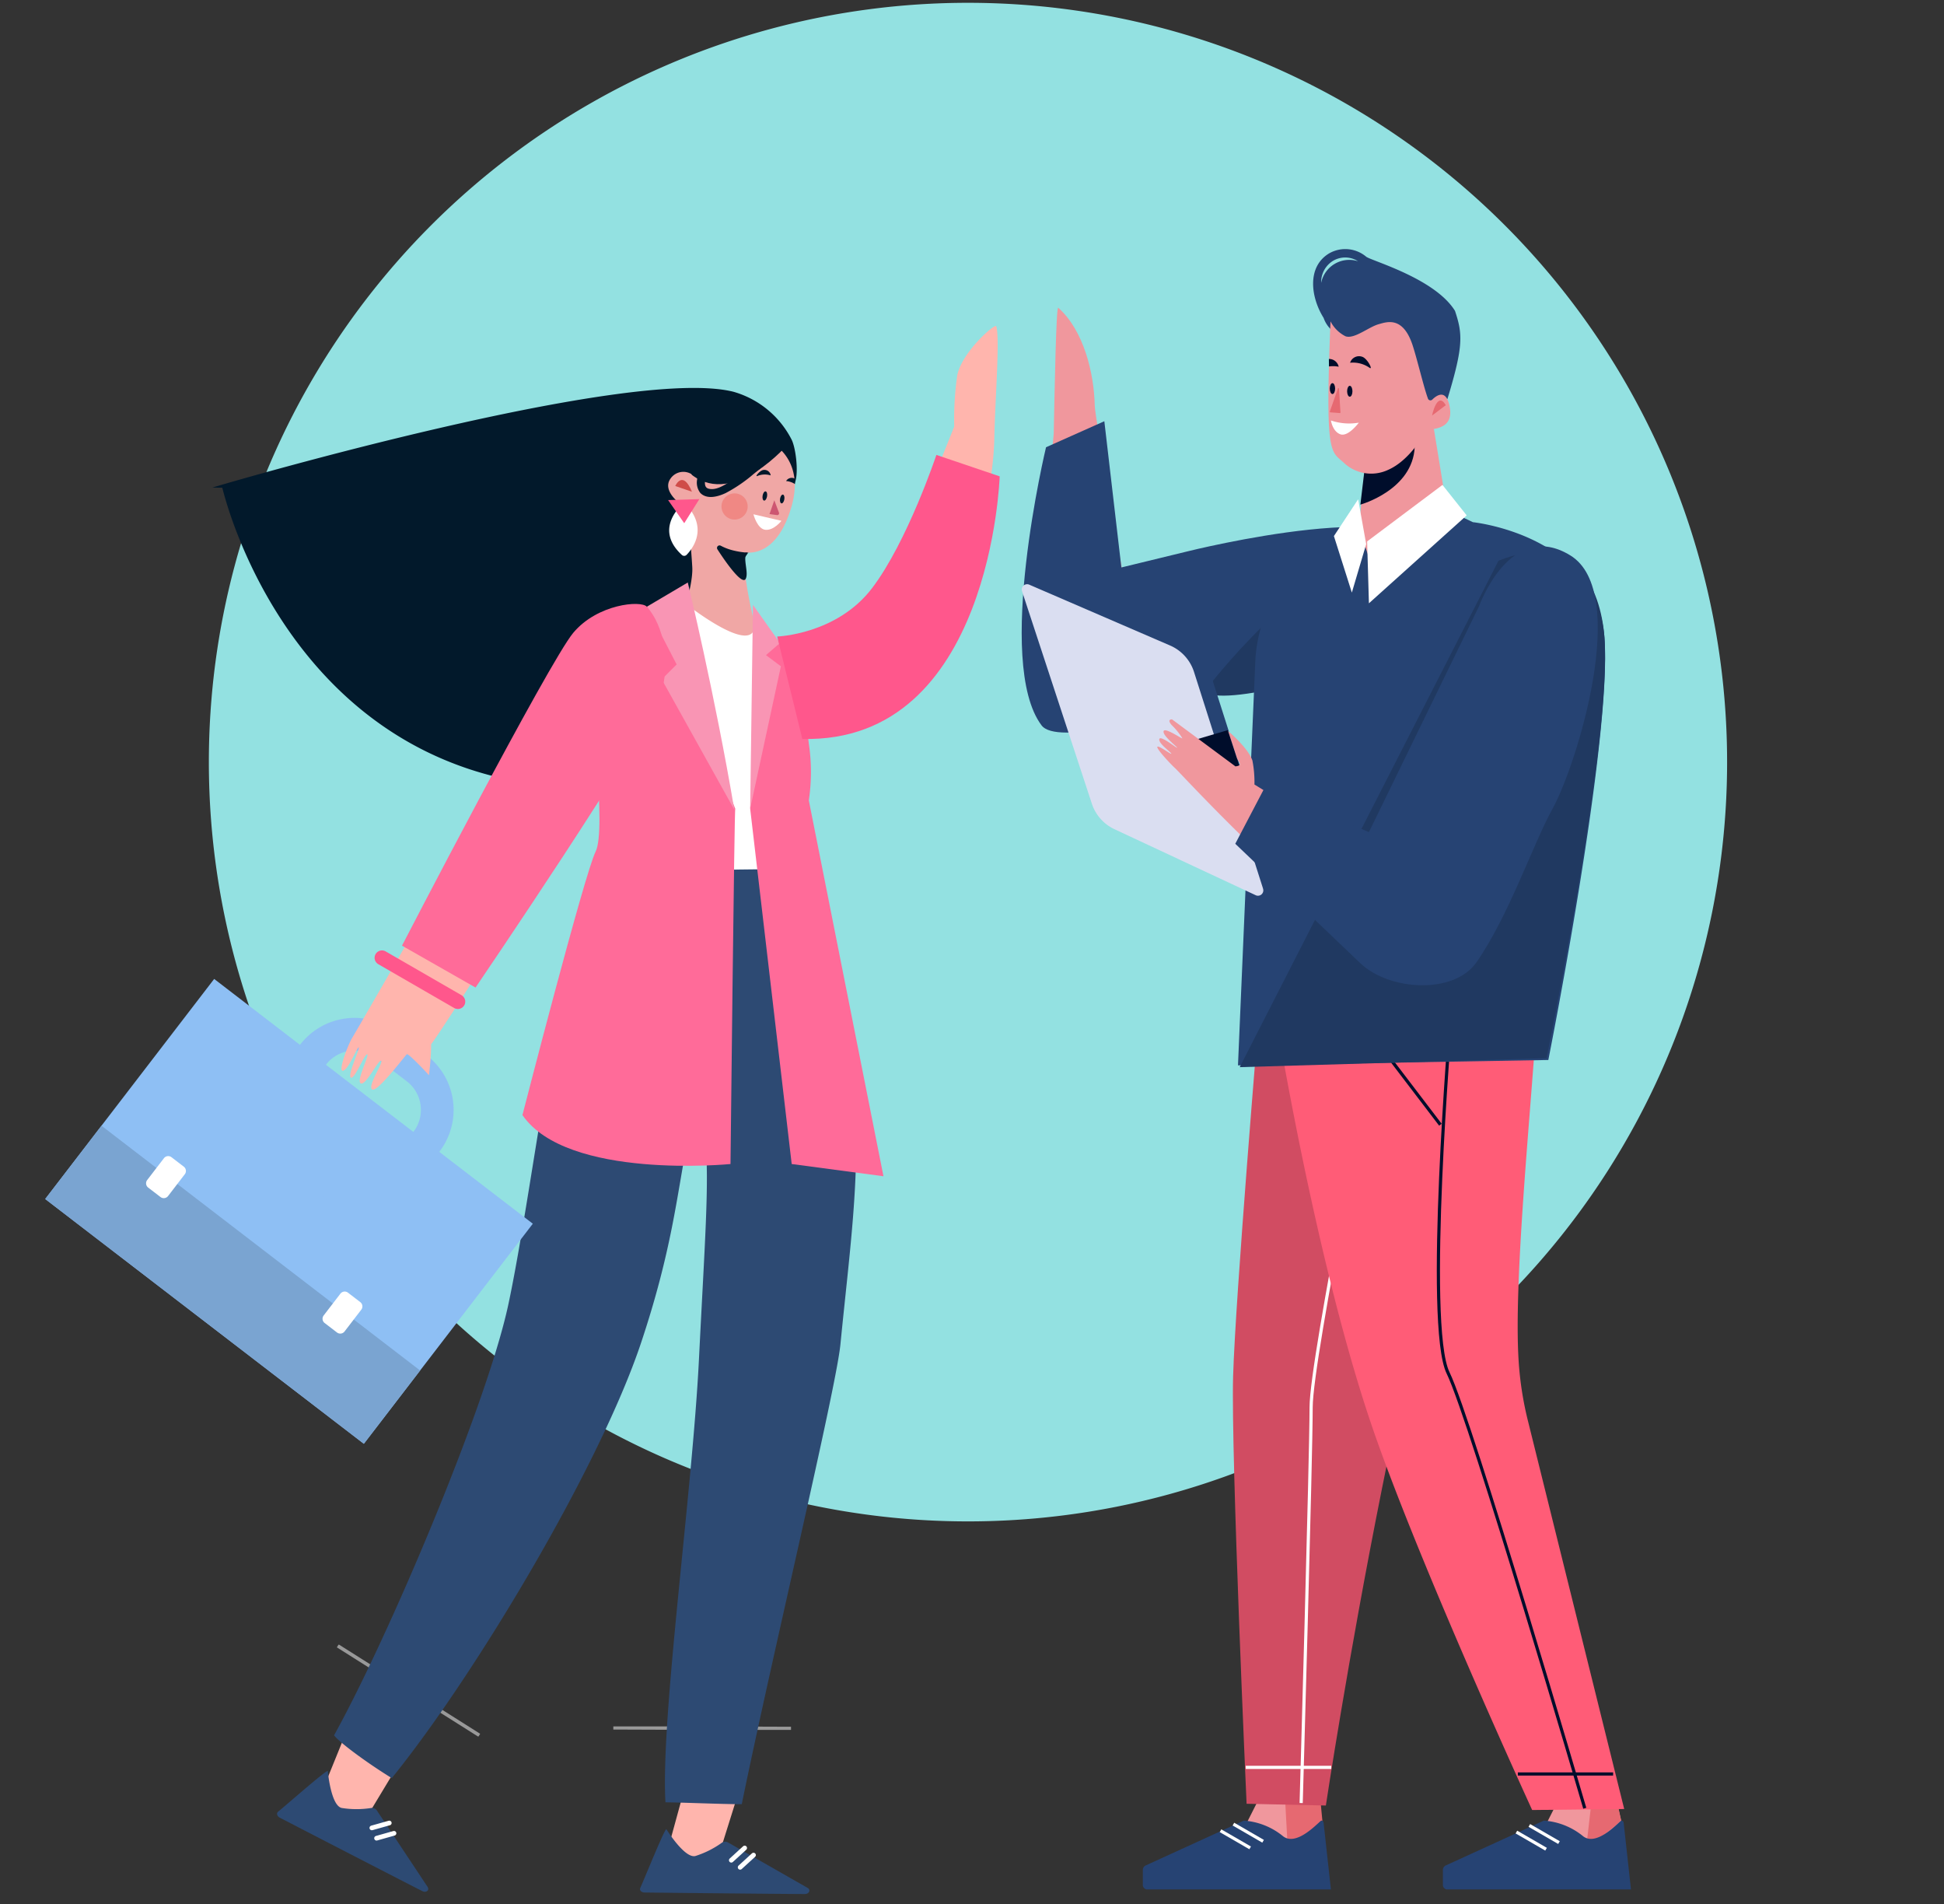 <svg xmlns="http://www.w3.org/2000/svg" xmlns:xlink="http://www.w3.org/1999/xlink" width="242" height="237" viewBox="0 0 242 237">
  <rect x="0" y="0" width="242" height="237" fill="#333333" stroke="none"/>
  <defs>
    <clipPath id="clip-path">
      <rect id="Rectangle_308" data-name="Rectangle 308" width="17.804" height="11.425" fill="none"/>
    </clipPath>
    <clipPath id="clip-path-2">
      <rect id="Rectangle_309" data-name="Rectangle 309" width="22.121" height="0.437" fill="none"/>
    </clipPath>
    <clipPath id="clip-path-3">
      <rect id="Rectangle_310" data-name="Rectangle 310" width="26.497" height="15.802" fill="none"/>
    </clipPath>
  </defs>
  <g id="index-p8" transform="translate(-5844 -6289)">
    <path id="Path_1402" data-name="Path 1402" d="M94.5,0A94.5,94.5,0,1,1,0,94.5,94.5,94.5,0,0,1,94.5,0Z" transform="translate(5870 6289.349)" fill="#93e1e1"/>
    <g id="Group_673" data-name="Group 673" transform="translate(5849.627 6320)">
      <g id="Group_667" data-name="Group 667">
        <g id="Group_674" data-name="Group 674">
          <path id="Path_969" data-name="Path 969" d="M181.27,236.712l1.293-2.556,7.7.279.173,2.277-3.62,6.28-6.516-5.024Z" transform="translate(-31.598 -41.035)" fill="#f0979d"/>
          <path id="Path_970" data-name="Path 970" d="M187.174,234.327l.323,5.933a27.937,27.937,0,0,0,4.341-3.232l-.321-3.359Z" transform="translate(-32.802 -40.95)" fill="#e66971"/>
          <path id="Path_971" data-name="Path 971" d="M178.241,237.149a8.619,8.619,0,0,1,4.9,1.954c1.568,1.189,3.936-1.264,4.661-1.9.148-.129.348-.013.374.216l.911,8.294H166.157a.57.57,0,0,1-.483-.628v-1.746a.638.638,0,0,1,.331-.6Z" transform="translate(-29.034 -41.56)" fill="#264373"/>
          <line id="Line_4" data-name="Line 4" x2="3.691" y2="2.135" transform="translate(147.918 196.024)" fill="none" stroke="#fff" stroke-miterlimit="10" stroke-width="0.395"/>
          <line id="Line_5" data-name="Line 5" x2="3.691" y2="2.135" transform="translate(146.31 196.847)" fill="none" stroke="#fff" stroke-miterlimit="10" stroke-width="0.395"/>
          <path id="Path_972" data-name="Path 972" d="M226.56,236.487l1.293-2.556,7.071-1.061.807,3.617-3.62,6.28-6.516-5.024Z" transform="translate(-39.535 -40.81)" fill="#f0979d"/>
          <path id="Path_973" data-name="Path 973" d="M233.259,234.163l-.642,5.6a27.914,27.914,0,0,0,4.341-3.233l-.643-2.865Z" transform="translate(-40.766 -40.95)" fill="#e66971"/>
          <path id="Path_974" data-name="Path 974" d="M223.531,237.149a8.619,8.619,0,0,1,4.9,1.954c1.568,1.189,3.936-1.264,4.661-1.9.148-.129.348-.013.374.216l.911,8.294H211.447a.57.57,0,0,1-.483-.628v-1.746a.638.638,0,0,1,.331-.6Z" transform="translate(-36.971 -41.56)" fill="#264373"/>
          <line id="Line_6" data-name="Line 6" x2="3.691" y2="2.135" transform="translate(184.753 196.189)" fill="none" stroke="#fff" stroke-miterlimit="10" stroke-width="0.395"/>
          <line id="Line_7" data-name="Line 7" x2="3.691" y2="2.135" transform="translate(183.144 197.012)" fill="none" stroke="#fff" stroke-miterlimit="10" stroke-width="0.395"/>
          <path id="Path_975" data-name="Path 975" d="M194.125,10.424a3.147,3.147,0,0,0,1.219,1.094c1.07.426,2.436-.464,3.631-1.392,1.175-.912,3.419.574,3.767.817l2.7,8.736-.211.113.08.155.079.154,2.711-1.46.021-.069c1.992-6.553,1.866-8.025.916-10.882-2.511-4.065-10.458-6.245-11.058-6.743a4.039,4.039,0,0,0-4.629-.4c-2.784,1.69-2.26,5.482-.668,8.019a3.621,3.621,0,0,0,1.439,1.853m2.856-8.9a3.569,3.569,0,0,0-4.6,2.681,3.1,3.1,0,0,1,1.485-2.743,2.965,2.965,0,0,1,3.11.062m9.639,17.526-.589.317a2.9,2.9,0,0,1,1.186-.729Z" transform="translate(-33.539 0)" fill="#264373"/>
          <path id="Path_976" data-name="Path 976" d="M182.519,115.541s-2.949,35.268-3.226,45.013,1.679,53.186,1.679,53.186l9.868.217s10.965-72.878,22.878-96.38Z" transform="translate(-31.416 -20.248)" fill="#d14c62"/>
          <path id="Path_977" data-name="Path 977" d="M199.2,117.8s-8.389,40.744-8.389,47-1.239,49.244-1.239,49.244" transform="translate(-33.222 -20.644)" fill="none" stroke="#fff" stroke-miterlimit="10" stroke-width="0.395"/>
          <line id="Line_8" data-name="Line 8" x1="10.644" transform="translate(149.45 188.963)" fill="none" stroke="#fff" stroke-miterlimit="10" stroke-width="0.395"/>
          <path id="Path_978" data-name="Path 978" d="M185.719,115.6s4.723,29.351,11.648,50.151c5.6,16.808,20.286,48.776,20.286,48.776l11.457-.125-11.945-48.152a41.832,41.832,0,0,1-1.2-7.66c-.614-9.767,1.394-29.5,2.233-42.148Z" transform="translate(-32.547 -20.258)" fill="#ff5c77"/>
          <path id="Path_979" data-name="Path 979" d="M211.816,116.2s-3.221,38.106-.326,44.033,17.015,54.182,17.015,54.182" transform="translate(-36.851 -20.364)" fill="none" stroke="#000d2b" stroke-miterlimit="10" stroke-width="0.395"/>
          <line id="Line_9" data-name="Line 9" x1="11.864" transform="translate(183.32 189.784)" fill="none" stroke="#000d2b" stroke-miterlimit="10" stroke-width="0.395"/>
          <line id="Line_10" data-name="Line 10" x2="10.27" y2="13.467" transform="translate(163.411 95.511)" fill="none" stroke="#000d2b" stroke-miterlimit="10" stroke-width="0.395"/>
          <path id="Path_980" data-name="Path 980" d="M194.02,41.354s.39-3.165-2.535-3.625-10.813-2.551-30.864,4.3c0,0-3.474-19.415-3.508-20.985-.088-4.087-1.384-9.393-4.547-12.195-.259-.23-.447,10.136-.561,15.667,0,0-2.67,27.85.586,30.649S197.258,50.9,194.02,41.354" transform="translate(-26.458 -1.549)" fill="#f0979d"/>
          <path id="Path_981" data-name="Path 981" d="M168.059,42.167s30.365-7.6,30.034,1.228S153.557,68.756,149.86,63.828c-5.871-7.824.558-34.613.558-34.613l7.257-3.238,2.122,18.2Z" transform="translate(-25.829 -4.552)" fill="#264373"/>
          <path id="Path_982" data-name="Path 982" d="M175,63.492c1.759,2.111,18.978-2.32,20.865-5.2,0,0,.294-9.638-.439-9.837C187.955,46.435,175,63.492,175,63.492" transform="translate(-30.669 -8.463)" fill="#203961"/>
          <path id="Path_983" data-name="Path 983" d="M209.282,40.867s15.4,1.573,16.371,14.327-6.986,52.606-6.986,52.606l-38.633.671,2.155-50.262a18.58,18.58,0,0,1,2.9-9.123c1.611-2.514,3.5-5.364,4.567-5.5l16.168-4.344Z" transform="translate(-31.55 -6.877)" fill="#264373"/>
          <path id="Path_984" data-name="Path 984" d="M212.51,46.807c9.358-3.753,12.705,3.15,13.19,9.526.97,12.754-7.21,52.383-7.21,52.383L180.3,109.833" transform="translate(-31.598 -8.017)" fill="#203961"/>
          <path id="Path_985" data-name="Path 985" d="M207.631,26.921l1.616,9.912-9.65,6.209-1.316-3.869.693-7.165,7.2-6.52a7.024,7.024,0,0,1,1.246,1.075,1.61,1.61,0,0,0,.208.358" transform="translate(-34.748 -4.467)" fill="#f0979d"/>
          <path id="Path_986" data-name="Path 986" d="M206.216,25.488l-7.2,6.52-.509,4.262s6.539-1.8,6.766-7.205" transform="translate(-34.787 -4.467)" fill="#000d2b"/>
          <path id="Path_987" data-name="Path 987" d="M179.224,86.538,170.639,59.6a5.356,5.356,0,0,0-2.958-3.3L150.1,48.7a.665.665,0,0,0-.872.844l8.674,26.392a5.358,5.358,0,0,0,2.8,3.2l17.624,8.236a.664.664,0,0,0,.892-.83" transform="translate(-26.146 -8.525)" fill="#264373"/>
          <path id="Path_988" data-name="Path 988" d="M177.435,88.451l-8.585-26.94a5.356,5.356,0,0,0-2.958-3.3l-17.579-7.592a.665.665,0,0,0-.873.843l8.675,26.393a5.356,5.356,0,0,0,2.8,3.194l17.624,8.236a.664.664,0,0,0,.892-.83" transform="translate(-25.832 -8.861)" fill="#dadef1"/>
          <path id="Path_989" data-name="Path 989" d="M177.109,72.593l-6.473,1.918,8.176,3.312Z" transform="translate(-29.903 -12.722)" fill="#000d2b"/>
          <path id="Path_990" data-name="Path 990" d="M177.109,72.593l-6.473,1.918,8.176,3.312Z" transform="translate(-29.903 -12.722)" fill="none" stroke="#19224a" stroke-miterlimit="10" stroke-width="0"/>
          <path id="Path_991" data-name="Path 991" d="M170.079,76.328c.95.854,20.772,22.688,30.932,25.368,2.963.781,5.151-1.791,6.7-4.467l10.216-19.816L204.313,66.851c-.1.15-7.211,12.243-8.849,18.309-.539,2-1.473,1.842-3.092.851l-12.422-7.658a14.04,14.04,0,0,0-.256-2.993c-.525-1.561-3.016-3.658-3.016-3.658l1.079,3.313c.195.558.831.961-.173,1.081l-7.889-5.847s-.719-.058-.038.717a8.355,8.355,0,0,1,1.325,1.646c-.095.059-2.252-1.452-2.347-.872s1.76,1.976,1.684,2.034-2.1-1.607-2.214-1.065,1.419,1.588,1.494,1.8-1.665-1.123-1.741-.833,1.677,2.162,2.22,2.65" transform="translate(-29.416 -11.715)" fill="#f0979d"/>
          <path id="Path_992" data-name="Path 992" d="M209.98,52.293s3.879-10.891,11.358-6.305.778,26.11-2.216,31.526c-2.465,4.46-5.417,13.284-9.461,19.1-2.824,4.063-10.888,3.547-14.465.13l-15.57-14.869,3.684-7.034,12.952,5.583Z" transform="translate(-31.479 -7.862)" fill="#264373"/>
          <path id="Path_993" data-name="Path 993" d="M206.071,20.516a.33.33,0,0,0,.542.127c.586-.576,1.754-1.365,2.173.927.568,3.113-2.68,2.578-2.939,3-.525.849-2.21,3.706-4.719,4.813a4.962,4.962,0,0,1-5.466-.821c-1.671-1.6-2.418-.506-1.717-17.656a4.26,4.26,0,0,0,1.866,1.857c1.1.381,2.864-1.146,4.118-1.5,1.018-.284,2.991-1.03,4.2,2.511.553,1.626,1.435,5.391,1.946,6.741" transform="translate(-33.942 -1.911)" fill="#f0979d"/>
          <path id="Path_994" data-name="Path 994" d="M194.068,25.865a7.073,7.073,0,0,0,3.471.27s-1.325,1.8-2.3,1.448-1.175-1.718-1.175-1.718" transform="translate(-34.01 -4.533)" fill="#fff"/>
          <path id="Path_995" data-name="Path 995" d="M211.039,23.433l-1.715,1.293s.639-3.128,1.715-1.293" transform="translate(-36.683 -4.006)" fill="#e66971"/>
          <path id="Path_996" data-name="Path 996" d="M196.508,21.312c0,.374.148.678.332.678s.331-.3.331-.678-.148-.679-.331-.679-.332.3-.332.679" transform="translate(-34.438 -3.616)" fill="#000d2b"/>
          <path id="Path_997" data-name="Path 997" d="M193.892,20.909c0,.374.148.678.332.678s.331-.3.331-.678-.148-.678-.331-.678-.332.3-.332.678" transform="translate(-33.979 -3.545)" fill="#000d2b"/>
          <path id="Path_998" data-name="Path 998" d="M199.373,17.608c.492.343-.277-1.208-.944-1.381a1.167,1.167,0,0,0-1.473.756,3.588,3.588,0,0,1,2.417.625" transform="translate(-34.516 -2.836)" fill="#000d2b"/>
          <path id="Path_999" data-name="Path 999" d="M193.766,17.514a3.6,3.6,0,0,1,1.209.033,1.219,1.219,0,0,0-1.221-.965" transform="translate(-33.955 -2.906)" fill="#000d2b"/>
          <path id="Path_1000" data-name="Path 1000" d="M194.907,21.02l-1.01,2.873a.075.075,0,0,0,.059.1l1.192.09a.072.072,0,0,0,.073-.079l-.182-2.964a.068.068,0,0,0-.132-.021" transform="translate(-33.979 -3.675)" fill="#e66971"/>
          <path id="Path_1001" data-name="Path 1001" d="M208.907,35.588l-9.379,7.034.223,7.7,12.17-10.942Z" transform="translate(-34.967 -6.237)" fill="#fff"/>
          <path id="Path_1002" data-name="Path 1002" d="M197.533,37.754l1,5.583-1.786,6.03-2.233-7.034Z" transform="translate(-34.089 -6.616)" fill="#fff"/>
          <path id="Path_1004" data-name="Path 1004" d="M84.793,52.178,97.73,32.969c.662-.949.257-4.467-.3-5.5a11.539,11.539,0,0,0-7.081-5.8c-13-3.264-63.43,11.526-63.43,11.526S35.7,72.694,75.957,70.5" transform="translate(-4.718 -3.716)" fill="#02192b"/>
          <path id="Path_1005" data-name="Path 1005" d="M84.793,52.178,97.73,32.969c.662-.949.257-4.467-.3-5.5a11.539,11.539,0,0,0-7.081-5.8c-13-3.264-63.43,11.526-63.43,11.526S35.7,72.694,75.957,70.5" transform="translate(-4.718 -3.716)" fill="none" stroke="#02192b" stroke-miterlimit="10" stroke-width="0.401"/>
          <path id="Path_1006" data-name="Path 1006" d="M97.493,32.927a.246.246,0,0,1-.354.11,1.939,1.939,0,0,0-2.827.421c-.976,1.4.819,2.878,1.592,3.424a1.1,1.1,0,0,1,.436.685c.179.864.527,4.078.689,6.9.142,2.459-1.756,7.806-1.756,7.806s8.821,3.468,9.805.454c0,0-2.129-8.126-1.4-10.091.016-.044,3.77.869,5.678-5.622,1.8-6.117-2.531-8.238-3.544-8.635-.854-.336-4.911-2.335-8.325,4.549" transform="translate(-16.478 -4.881)" fill="#f0a7a5"/>
          <path id="Path_1007" data-name="Path 1007" d="M109.535,28.806s-6.613,7.83-11.741,3.916c0,0,3.56-9.286,11.741-3.916" transform="translate(-17.138 -4.755)" fill="#02192b"/>
          <path id="Path_1008" data-name="Path 1008" d="M109.535,28.806s-6.613,7.83-11.741,3.916C97.794,32.722,101.354,23.436,109.535,28.806Z" transform="translate(-17.138 -4.755)" fill="none" stroke="#02192b" stroke-miterlimit="10" stroke-width="0.401"/>
          <path id="Path_1009" data-name="Path 1009" d="M108.114,29.443a37.454,37.454,0,0,1-5.513,4.545c-.74.489-1.829,1.217-2.77.968-.579-.153-.462-.756-.435-1.238a13.933,13.933,0,0,1,.259-1.946c.126-.623-.83-.889-.957-.263a15.633,15.633,0,0,0-.3,2.3,2.1,2.1,0,0,0,.4,1.682c.842.849,2.22.446,3.152.009a18.553,18.553,0,0,0,3.483-2.379,42.223,42.223,0,0,0,3.376-2.979c.457-.447-.245-1.148-.7-.7" transform="translate(-17.242 -5.135)" fill="#02192b"/>
          <path id="Path_1010" data-name="Path 1010" d="M104.53,37.089a1.629,1.629,0,1,1-2.228.582,1.628,1.628,0,0,1,2.228-.582" transform="translate(-17.889 -6.461)" fill="#f08884"/>
          <path id="Path_1011" data-name="Path 1011" d="M110.382,40.832l-3.485-.811s.481,1.876,1.531,1.935,1.954-1.124,1.954-1.124" transform="translate(-18.733 -7.014)" fill="#fff"/>
          <path id="Path_1012" data-name="Path 1012" d="M109.923,37.908l-.6,1.715.934.129a.23.23,0,0,0,.246-.308Z" transform="translate(-19.159 -6.643)" fill="#cd5671"/>
          <path id="Path_1013" data-name="Path 1013" d="M107.462,34.082c-.366.154.339-.735.8-.756a.783.783,0,0,1,.865.68,2.449,2.449,0,0,0-1.664.076" transform="translate(-18.815 -5.84)" fill="#02192b"/>
          <path id="Path_1014" data-name="Path 1014" d="M112.913,34.621a.815.815,0,0,0-1.086.3,2.417,2.417,0,0,1,1.113.381" transform="translate(-19.597 -6.052)" fill="#02192b"/>
          <path id="Path_1015" data-name="Path 1015" d="M108.28,37.09c-.054.316.026.592.18.619s.32-.209.374-.524-.027-.593-.18-.619-.321.208-.374.524" transform="translate(-18.973 -6.408)" fill="#02192b"/>
          <path id="Path_1016" data-name="Path 1016" d="M110.917,37.55c-.051.3.026.566.172.591s.306-.2.357-.5-.025-.566-.172-.591-.306.2-.357.5" transform="translate(-19.435 -6.493)" fill="#02192b"/>
          <path id="Path_1017" data-name="Path 1017" d="M95.1,35.594s.915-2.091,2.077.711" transform="translate(-16.667 -6.106)" fill="#cf4c48"/>
          <path id="Path_1018" data-name="Path 1018" d="M96.064,38.263s-4.027,3.087-.3,6.512a.423.423,0,0,0,.588-.018c.8-.828,2.779-3.423-.293-6.494" transform="translate(-16.505 -6.705)" fill="#fff"/>
          <path id="Path_1019" data-name="Path 1019" d="M94.019,37.85l2.007,2.879,1.885-3Z" transform="translate(-16.477 -6.612)" fill="#ff578c"/>
          <path id="Path_1020" data-name="Path 1020" d="M105.12,45.611a9.769,9.769,0,0,1-1.868-.311,6.541,6.541,0,0,1-1.393-.549.315.315,0,0,0-.4.464s2.957,4.677,3.508,3.667c.419-.769-.408-2.6.156-3.27" transform="translate(-17.769 -7.836)" fill="#02192b"/>
          <path id="Path_1021" data-name="Path 1021" d="M97.182,227.547l-2.9,10.577s1.739,6.346,3.353,3.89a17.817,17.817,0,0,1,3.212-3.755l3.4-10.836Z" transform="translate(-16.523 -39.855)" fill="#ffb5ad"/>
          <path id="Path_1022" data-name="Path 1022" d="M100.825,240.143l9.81,5.6c.439.25.2.774-.351.77-4.53-.025-16.733-.15-19.941-.191-.389,0-.658-.288-.535-.562.68-1.521,2.988-7.278,3.251-7.319,0,0,2.29,3.707,3.627,3.334a11.7,11.7,0,0,0,3.215-1.6.754.754,0,0,1,.925-.024" transform="translate(-15.733 -41.786)" fill="#2d4a73"/>
          <line id="Line_11" data-name="Line 11" x1="1.666" y2="1.524" transform="translate(85.409 198.997)" fill="#b3009c"/>
          <line id="Line_12" data-name="Line 12" x1="1.666" y2="1.524" transform="translate(85.409 198.997)" fill="none" stroke="#fff" stroke-linecap="round" stroke-miterlimit="10" stroke-width="0.582"/>
          <line id="Line_13" data-name="Line 13" x1="1.666" y2="1.524" transform="translate(86.51 199.878)" fill="#b3009c"/>
          <line id="Line_14" data-name="Line 14" x1="1.666" y2="1.524" transform="translate(86.51 199.878)" fill="none" stroke="#fff" stroke-linecap="round" stroke-miterlimit="10" stroke-width="0.582"/>
          <path id="Path_1023" data-name="Path 1023" d="M46.166,219.721l-3.991,9.832s-1.3,6.45,1.247,4.982a17.789,17.789,0,0,1,4.558-1.911l5.614-9.306Z" transform="translate(-7.333 -38.506)" fill="#ffb5ad"/>
          <path id="Path_1024" data-name="Path 1024" d="M47.483,234.666l6.247,9.409c.28.421-.167.782-.66.531-4.036-2.058-14.88-7.655-17.728-9.133-.346-.179-.458-.553-.224-.743,1.29-1.053,5.94-5.159,6.192-5.077,0,0,.381,4.341,1.742,4.608a11.667,11.667,0,0,0,3.594.012.752.752,0,0,1,.836.394" transform="translate(-6.133 -40.246)" fill="#2d4a73"/>
          <line id="Line_15" data-name="Line 15" x1="2.173" y2="0.613" transform="translate(40.661 195.884)" fill="#b3009c"/>
          <line id="Line_16" data-name="Line 16" x1="2.173" y2="0.613" transform="translate(40.661 195.884)" fill="none" stroke="#fff" stroke-linecap="round" stroke-miterlimit="10" stroke-width="0.582"/>
          <line id="Line_17" data-name="Line 17" x1="2.173" y2="0.613" transform="translate(41.248 197.166)" fill="#b3009c"/>
          <line id="Line_18" data-name="Line 18" x1="2.173" y2="0.613" transform="translate(41.248 197.166)" fill="none" stroke="#fff" stroke-linecap="round" stroke-miterlimit="10" stroke-width="0.582"/>
          <g id="Group_659" data-name="Group 659" transform="translate(36.325 173.691)" opacity="0.5">
            <g id="Group_658" data-name="Group 658">
              <g id="Group_657" data-name="Group 657" clip-path="url(#clip-path)">
                <line id="Line_19" data-name="Line 19" x1="17.615" y1="11.125" transform="translate(0.095 0.15)" fill="none" stroke="#fff" stroke-miterlimit="10" stroke-width="0.43"/>
              </g>
            </g>
          </g>
          <g id="Group_662" data-name="Group 662" transform="translate(70.722 183.862)" opacity="0.5">
            <g id="Group_661" data-name="Group 661">
              <g id="Group_660" data-name="Group 660" clip-path="url(#clip-path-2)">
                <line id="Line_20" data-name="Line 20" x1="22.12" y1="0.082" transform="translate(0.001 0.177)" fill="none" stroke="#fff" stroke-miterlimit="10" stroke-width="0.43"/>
              </g>
            </g>
          </g>
          <path id="Path_1025" data-name="Path 1025" d="M78.053,93.685c-2.969,6.3-4.159,8.621-6.015,16.263-2.152,8.862-4.572,27.652-6.739,37.8-2.7,12.62-14.978,41.528-21.7,53.638.5.751,3.932,3.33,7.185,5.331C61,194.121,76.649,168.044,81.839,152.473c3.84-11.519,4.431-18.312,5.745-24.972a1.129,1.129,0,0,1,2.251-.033c.475,5.418-.088,12.554-.811,27.1-.83,16.693-4.781,44.589-4.172,55.164,1.738,0,7,.232,9.5.232,3.749-18.323,11.739-51.681,12.284-57.249,2.124-21.694,5.343-37.351-7.861-58.425-7.987.191-14.149-.473-20.725-.6" transform="translate(-7.64 -16.418)" fill="#2d4a73"/>
          <g id="Group_665" data-name="Group 665" transform="translate(71.186 76.787)" style="mix-blend-mode: multiply;isolation: isolate">
            <g id="Group_664" data-name="Group 664">
              <g id="Group_663" data-name="Group 663" clip-path="url(#clip-path-3)">
                <path id="Path_1026" data-name="Path 1026" d="M86.312,93.583l26.5,15.322A70.128,70.128,0,0,0,105.6,93.1Z" transform="translate(-86.312 -93.103)" fill="#2d4a73"/>
              </g>
            </g>
          </g>
          <path id="Path_1027" data-name="Path 1027" d="M102.857,56.1a30.87,30.87,0,0,1,2.359,2.584c.83,2.724,2.572,5.038,3.4,10.68,1.251,8.529-.671,12.963-3.576,17.209L85.149,86.8S81,60.345,83.828,55.166c0,0,9.009-1.659,10.582-1.514,0,0,8.455,6.664,8.447,2.452" transform="translate(-14.518 -9.401)" fill="#fff"/>
          <path id="Path_1028" data-name="Path 1028" d="M106.406,79.73l5.169,44.214L123,125.467l-9.293-46.781a23.875,23.875,0,0,0,0-7.069c-1.391-11.7-5.1-13.907-5.33-14.139s-1.97,22.251-1.97,22.251" transform="translate(-18.647 -10.073)" fill="#ff6b99"/>
          <path id="Path_1029" data-name="Path 1029" d="M106.753,53.685l-.348,25.379,3.824-17.731-1.854-1.391,1.739-1.507Z" transform="translate(-18.647 -9.408)" fill="#f995b4"/>
          <path id="Path_1030" data-name="Path 1030" d="M98.528,79.09c-.115-.232-.594,44.214-.594,44.214s-20.335,2.018-25.9-6.094c0,0,7.718-30.008,9.109-32.789s-.7-19.006-.7-19.006l8.228-11.589Z" transform="translate(-12.624 -9.433)" fill="#ff6b99"/>
          <path id="Path_1031" data-name="Path 1031" d="M95.907,50.313S99.268,64.22,101.7,78.59L92.663,62.365l1.854-1.854-3.709-7.185Z" transform="translate(-15.914 -8.817)" fill="#f995b4"/>
          <rect id="Rectangle_311" data-name="Rectangle 311" width="34.539" height="50.022" transform="matrix(0.609, -0.793, 0.793, 0.609, 0, 118.226)" fill="#8ebff4"/>
          <rect id="Rectangle_312" data-name="Rectangle 312" width="11.502" height="50.022" transform="matrix(0.609, -0.793, 0.793, 0.609, 0, 118.226)" fill="#7aa4d1"/>
          <path id="Rectangle_313" data-name="Rectangle 313" d="M6.513,0h4.768A6.514,6.514,0,0,1,17.8,6.514V11.28a6.514,6.514,0,0,1-6.514,6.514H6.514A6.514,6.514,0,0,1,0,11.28V6.513A6.513,6.513,0,0,1,6.513,0Z" transform="translate(26.471 109.22) rotate(-52.5)" fill="none" stroke="#8ebff4" stroke-miterlimit="10" stroke-width="4.071"/>
          <path id="Path_1032" data-name="Path 1032" d="M15.489,140.791l1.533,1.176a.671.671,0,0,0,.941-.124l2.083-2.714a.67.67,0,0,0-.124-.941l-1.533-1.177a.671.671,0,0,0-.941.125l-2.083,2.713a.672.672,0,0,0,.124.942" transform="translate(-2.668 -23.987)" fill="#fff"/>
          <path id="Path_1033" data-name="Path 1033" d="M42.126,161.229l1.533,1.176a.671.671,0,0,0,.941-.124l2.083-2.714a.67.67,0,0,0-.124-.941l-1.533-1.177a.671.671,0,0,0-.941.125L42,160.288a.671.671,0,0,0,.124.942" transform="translate(-7.336 -27.568)" fill="#fff"/>
          <path id="Path_1034" data-name="Path 1034" d="M46.034,109.7c2.115-3.56,25.372-44.107,25.372-44.107l6.654,7.457c-1.452,5.551-21.421,36.673-22.174,37.384a33.332,33.332,0,0,1-.283,3.882c-.137-.193-2.551-2.752-2.745-2.614s-3.714,4.824-4.321,4.38,1.418-3.339,1.115-3.56-1.887,3.089-2.521,2.811,1.114-3.56.783-3.617-1.555,3.145-2.024,2.895,1.114-3.56.977-3.753-1.361,3.007-2.024,2.895c-.5-.084.652-3.144,1.192-4.052" transform="translate(-7.837 -11.495)" fill="#ffb5ad"/>
          <path id="Path_1035" data-name="Path 1035" d="M65.708,101.653l8.536-31.274,4.7,9.487Z" transform="translate(-11.515 -12.334)" fill="#ff9385"/>
          <path id="Path_1036" data-name="Path 1036" d="M84.333,53.893c-.736-.817-6.142-.348-9.156,3.245S53.854,96.076,53.854,96.076l9.156,5.215S84.542,69.651,86.071,64.786c1.274-4.056.347-8.576-1.739-10.893" transform="translate(-9.438 -9.384)" fill="#ff6b99"/>
          <path id="Path_1037" data-name="Path 1037" d="M50.18,107.55,59.622,113a.918.918,0,1,0,.918-1.59L51.1,105.96a.918.918,0,1,0-.918,1.59" transform="translate(-8.713 -18.548)" fill="#ff578c"/>
          <path id="Path_1038" data-name="Path 1038" d="M134.265,47.132c1.848-7.17,3.993-15.609,4.106-21.485.1-4.984.72-12.6.238-14.008-.138-.4-4.313,3.243-4.857,6.145a38.9,38.9,0,0,0-.371,6.34s-5.531,14.011-7.777,18.143a16.67,16.67,0,0,1-8.417,7.476c-4.37,1.835.615.348.615.348l5.25,8.82s8.912-2.859,11.212-11.779" transform="translate(-20.222 -2.034)" fill="#ffb5ad"/>
          <path id="Path_1039" data-name="Path 1039" d="M135.58,52.791c-1.676,11.957-12.945,14.3-12.945,14.3l-1.342-2.833s5.678-.116,14.287-11.465" transform="translate(-21.256 -9.251)" fill="#ff9385"/>
          <path id="Path_1040" data-name="Path 1040" d="M110.48,53.661s7.417-.232,11.82-6.026,8-16.572,8-16.572l7.881,2.666s-1.043,33.26-24.569,32.681Z" transform="translate(-19.361 -5.444)" fill="#ff578c"/>
        </g>
      </g>
    </g>
    <rect id="Rectangle_378" data-name="Rectangle 378" width="242" height="237" transform="translate(5844 6289)" fill="none"/>
  </g>
</svg>
